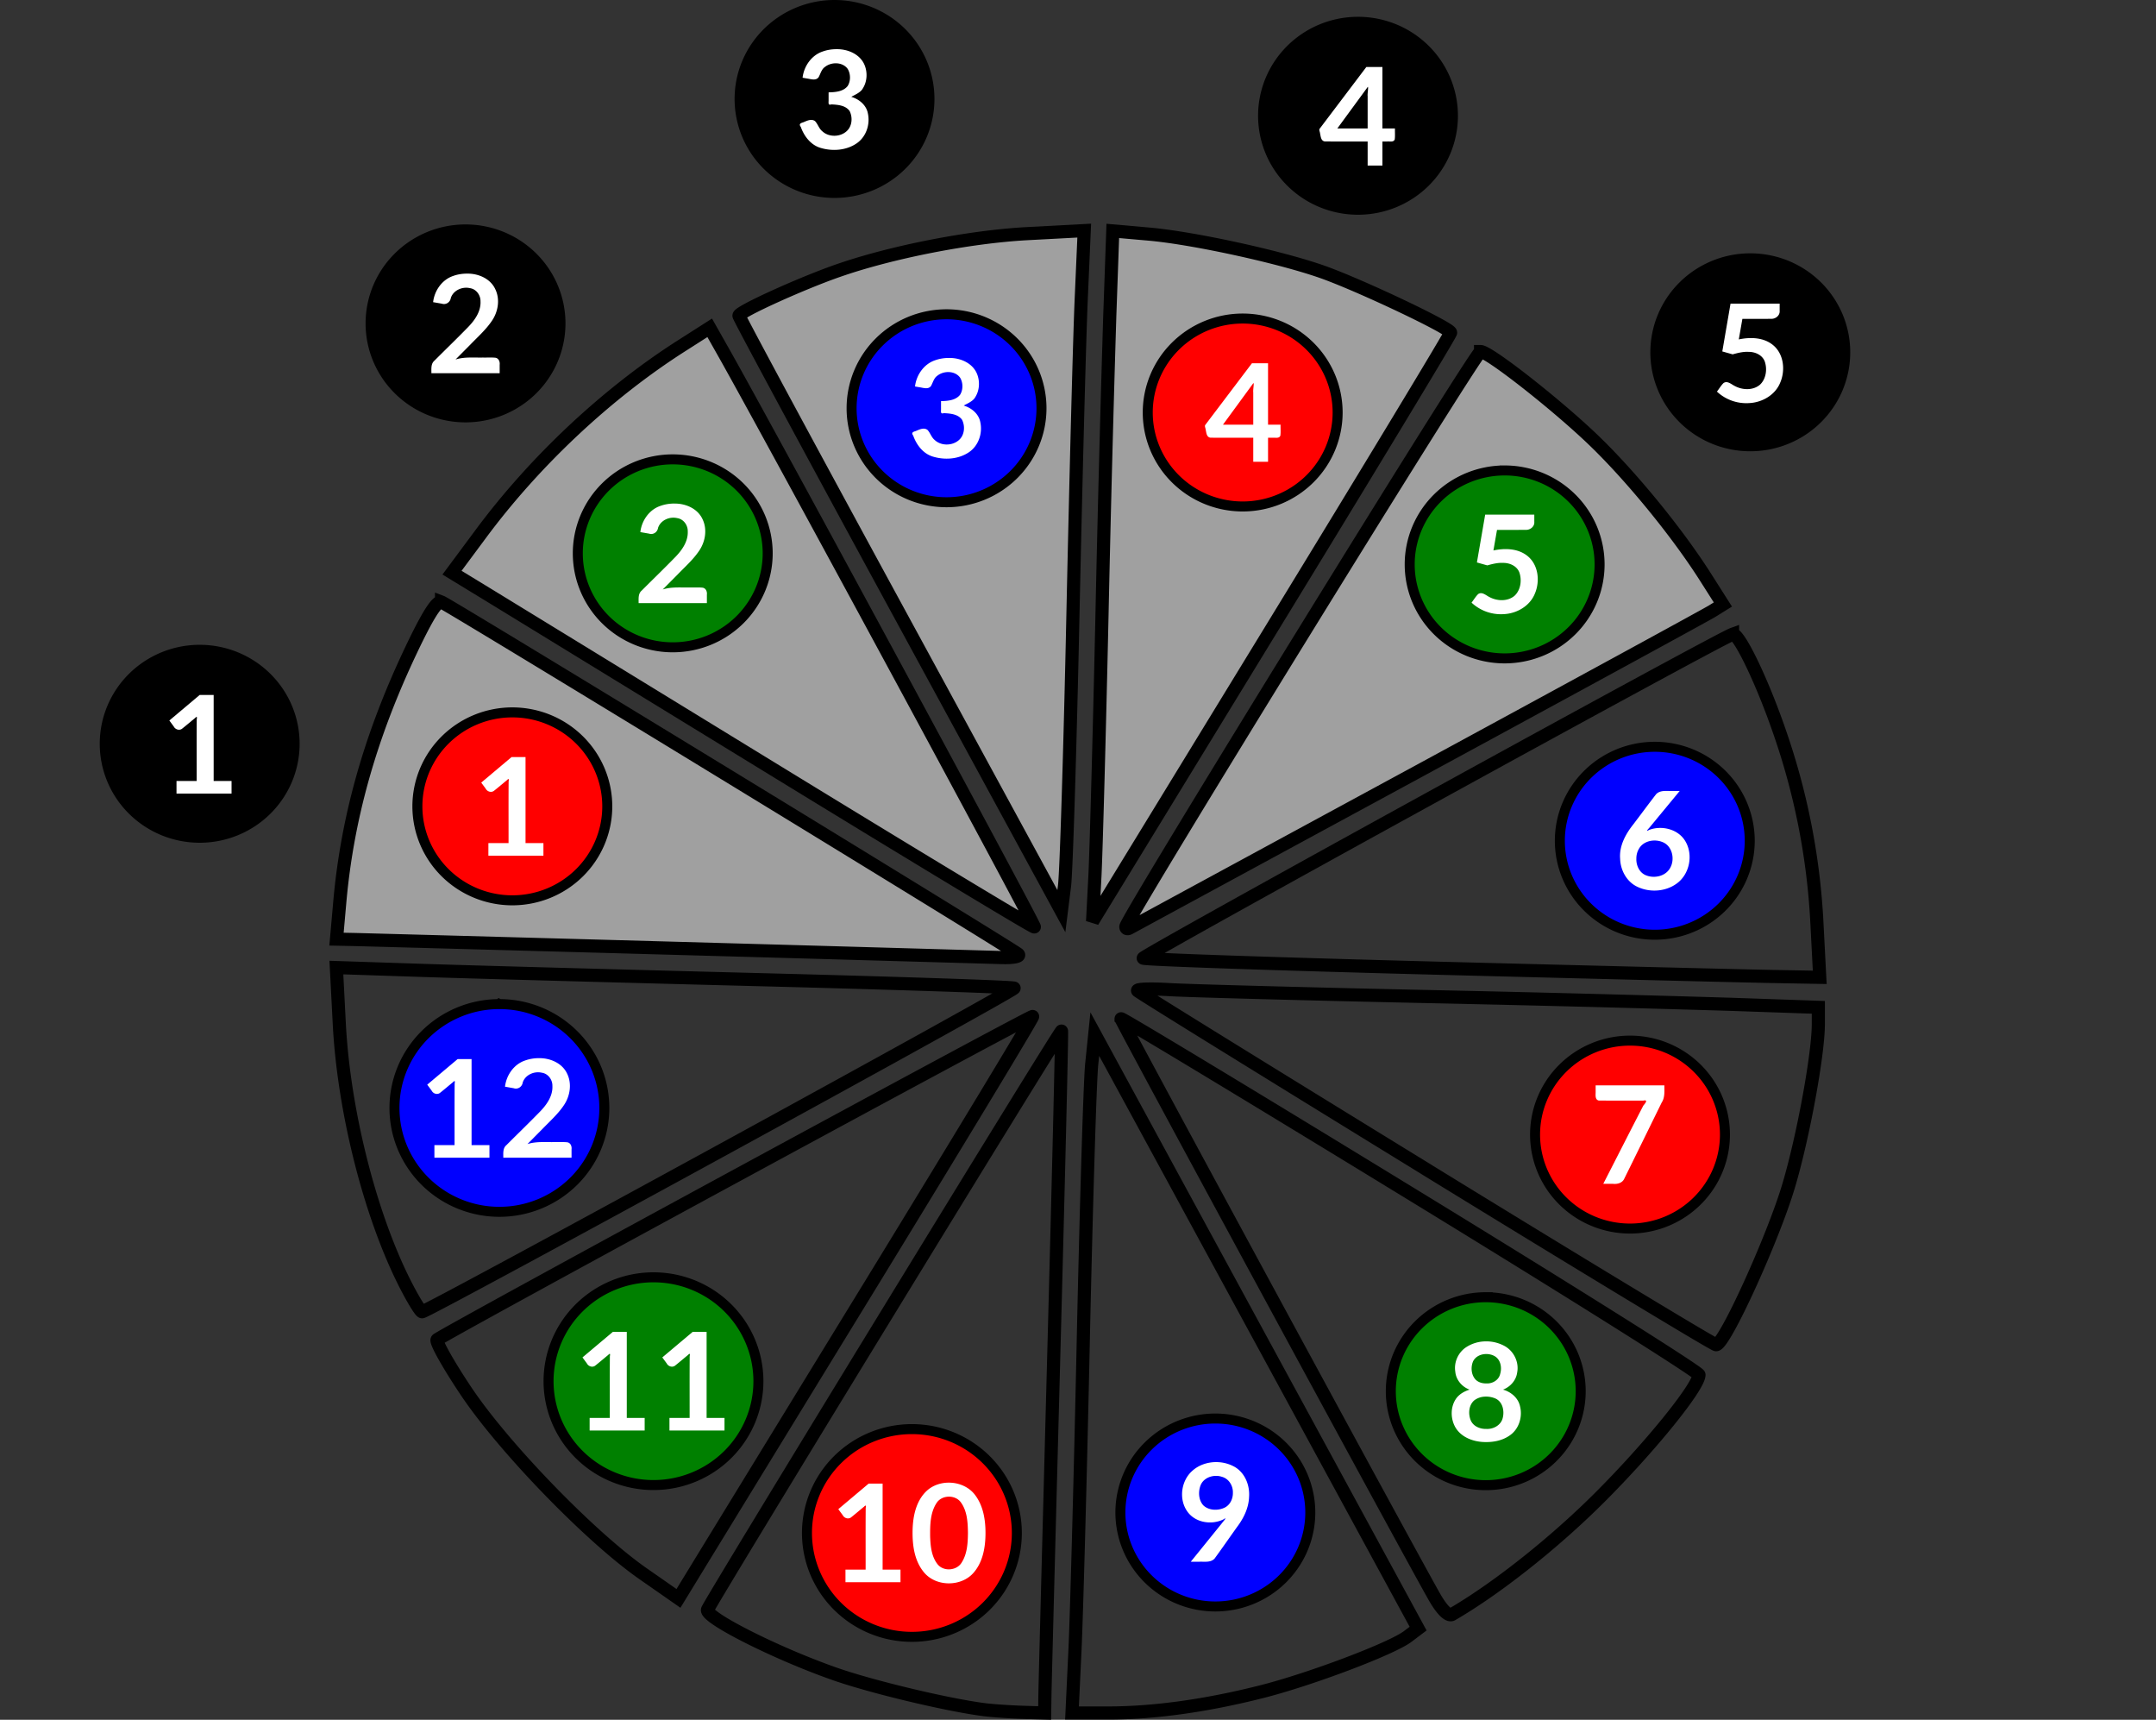 <svg xmlns="http://www.w3.org/2000/svg" width="215.986" height="172.246" viewBox="0 0 57.146 45.573"><rect x="0" y="0" width="57.146" height="45.573" fill="#333333" stroke="none"/><path d="m28.738 6.111-1.506.08c-1.542.083-3.609.488-5.03.985-.988.345-2.615 1.086-2.615 1.19 0 .045 1.923 3.612 4.273 7.929l4.272 7.85.084-.674c.046-.37.147-3.607.223-7.193.077-3.585.175-7.34.219-8.343zm.757.008-.08 2.263a858.006 858.006 0 0 0-.207 7.96c-.069 3.133-.154 6.231-.187 6.885l-.062 1.19 4.745-7.757c2.61-4.266 4.745-7.797 4.745-7.845 0-.113-2.218-1.172-3.291-1.571-1.073-.4-3.48-.932-4.699-1.04ZM18.811 8.687l-.741.473c-1.976 1.259-3.893 3.055-5.327 4.989l-.762 1.026.797.486c.438.267 3.9 2.388 7.695 4.712 3.795 2.325 6.918 4.21 6.942 4.19.035-.03-7.053-13.134-8.229-15.213zm20.432.63c-.124 0-9.402 15.042-9.402 15.242 0 .05.043.065.095.036.052-.029 3.484-1.891 7.627-4.137 4.142-2.247 7.66-4.165 7.818-4.262l.285-.177-.475-.747c-.761-1.194-2.005-2.708-3.004-3.657-1-.95-2.727-2.299-2.944-2.299Zm-27.54 6.638c-.12-.046-.37.351-.82 1.3-1.07 2.258-1.679 4.416-1.877 6.65l-.087.982.492.01a9359.284 9359.284 0 0 1 17.132.478c.318.01.511-.03.444-.09-.17-.151-15.072-9.249-15.284-9.33z" style="opacity:1;vector-effect:none;fill:#a0a0a0;fill-opacity:1;fill-rule:nonzero;stroke:#000;stroke-width:.348;stroke-linecap:square;stroke-linejoin:miter;stroke-miterlimit:4;stroke-dasharray:none;stroke-dashoffset:0;stroke-opacity:1"/><path d="M45.922 16.808c-.437.16-15.67 8.53-15.62 8.583.037.036 3.58.156 7.873.268 4.293.111 8.313.21 8.932.22l1.126.02-.077-1.487a18.17 18.17 0 0 0-.986-5.013c-.46-1.342-1.09-2.649-1.248-2.59zM8.916 25.64l.077 1.49c.12 2.306.81 5.04 1.731 6.867h0c.212.42.421.764.465.764.147 0 15.741-8.523 15.69-8.576-.03-.028-3.063-.13-6.742-.224-3.68-.095-7.709-.205-8.955-.246zm21.73.57c-.321-.006-.526.01-.491.046.047.048 3.485 2.174 7.64 4.725v.001c4.154 2.552 7.615 4.645 7.69 4.652.217.02 1.517-2.829 1.93-4.232.384-1.297.781-3.472.781-4.266v-.442l-2.373-.082a937.644 937.644 0 0 0-8.134-.207c-3.168-.069-6.178-.15-6.69-.18a9.353 9.353 0 0 0-.354-.015zm-3.276.727c-.034-.04-15.63 8.422-15.783 8.564-.049.045.29.652.755 1.348.996 1.497 3.307 3.882 4.703 4.854l.938.654.484-.792c.266-.435 2.385-3.896 4.71-7.69 2.323-3.795 4.21-6.917 4.193-6.938zm2.345.061c0 .06 7.712 14.284 8.311 15.33.194.337.367.507.462.453 1.17-.678 2.69-1.88 3.894-3.08 1.345-1.34 2.65-2.95 2.65-3.268 0-.072-3.447-2.238-7.659-4.813-4.212-2.576-7.658-4.655-7.658-4.622zm-1.579.326c-.03-.038-9.294 15.1-9.382 15.331-.078.203 1.82 1.16 3.38 1.706.989.346 3.003.826 3.973.947.209.026.65.056.981.067l.601.019.007-.475c.004-.261.11-4.32.235-9.019.126-4.7.218-8.56.205-8.576zm.882.079-.082.799c-.045.44-.145 3.733-.223 7.318-.077 3.586-.177 7.274-.22 8.197l-.079 1.677h.958c1.215 0 2.605-.193 4.078-.567 1.29-.327 3.435-1.138 3.861-1.46l.277-.209-4.285-7.877z" style="opacity:1;vector-effect:none;fill:none;fill-opacity:1;fill-rule:nonzero;stroke:#000;stroke-width:.348;stroke-linecap:square;stroke-linejoin:miter;stroke-miterlimit:4;stroke-dasharray:none;stroke-dashoffset:0;stroke-opacity:1"/><path d="M67.29 45.936a9.496 9.397 0 0 0-9.497 9.398 9.496 9.397 0 0 0 9.496 9.396 9.496 9.397 0 0 0 9.496-9.396 9.496 9.397 0 0 0-9.496-9.398zm83.206 1.109A9.496 9.397 0 0 0 141 56.44a9.496 9.397 0 0 0 9.496 9.397 9.496 9.397 0 0 0 9.496-9.397 9.496 9.397 0 0 0-9.496-9.396zM65.363 127.73a10.495 10.387 0 0 0-10.496 10.387 10.495 10.387 0 0 0 10.496 10.387 10.495 10.387 0 0 0 10.494-10.387 10.495 10.387 0 0 0-10.494-10.387zm83.242 1.99a9.496 9.397 0 0 0-9.494 9.4 9.496 9.397 0 0 0 9.494 9.396 9.496 9.397 0 0 0 9.497-9.397 9.496 9.397 0 0 0-9.497-9.398z" style="opacity:1;vector-effect:none;fill:green;fill-opacity:1;fill-rule:nonzero;stroke:#000;stroke-width:1;stroke-linecap:square;stroke-linejoin:miter;stroke-miterlimit:4;stroke-dasharray:none;stroke-dashoffset:0;stroke-opacity:1" transform="scale(.265)"/><path d="M94.674 31.428a9.496 9.397 0 0 0-9.496 9.398 9.496 9.397 0 0 0 9.496 9.397 9.496 9.397 0 0 0 9.496-9.397 9.496 9.397 0 0 0-9.496-9.398zm70.84 43.25a9.496 9.397 0 0 0-9.496 9.396 9.496 9.397 0 0 0 9.496 9.397 9.496 9.397 0 0 0 9.496-9.397 9.496 9.397 0 0 0-9.496-9.396zm-115.565 25.73a10.495 10.387 0 0 0-10.494 10.385A10.495 10.387 0 0 0 49.95 121.18a10.495 10.387 0 0 0 10.496-10.387 10.495 10.387 0 0 0-10.496-10.385zm71.612 41.444a9.496 9.397 0 0 0-9.497 9.396 9.496 9.397 0 0 0 9.497 9.397 9.496 9.397 0 0 0 9.496-9.397 9.496 9.397 0 0 0-9.496-9.396z" style="opacity:1;vector-effect:none;fill:#00f;fill-opacity:1;fill-rule:nonzero;stroke:#000;stroke-width:1;stroke-linecap:square;stroke-linejoin:miter;stroke-miterlimit:4;stroke-dasharray:none;stroke-dashoffset:0;stroke-opacity:1" transform="scale(.265)"/><path d="M124.295 31.854a9.496 9.397 0 0 0-9.496 9.396 9.496 9.397 0 0 0 9.496 9.396 9.496 9.397 0 0 0 9.496-9.396 9.496 9.397 0 0 0-9.496-9.396zm-73.05 39.384a9.496 9.397 0 0 0-9.497 9.397 9.496 9.397 0 0 0 9.496 9.396 9.496 9.397 0 0 0 9.496-9.396 9.496 9.397 0 0 0-9.496-9.397zm111.79 32.823a9.496 9.397 0 0 0-9.496 9.396 9.496 9.397 0 0 0 9.496 9.397 9.496 9.397 0 0 0 9.496-9.397 9.496 9.397 0 0 0-9.496-9.396zM91.21 142.91a10.495 10.387 0 0 0-10.496 10.386 10.495 10.387 0 0 0 10.496 10.387 10.495 10.387 0 0 0 10.496-10.387A10.495 10.387 0 0 0 91.21 142.91z" style="opacity:1;vector-effect:none;fill:red;fill-opacity:1;fill-rule:nonzero;stroke:#000;stroke-width:1;stroke-linecap:square;stroke-linejoin:miter;stroke-miterlimit:4;stroke-dasharray:none;stroke-dashoffset:0;stroke-opacity:1" transform="scale(.265)"/><path d="M83.47.5a9.496 9.397 0 0 0-9.495 9.396 9.496 9.397 0 0 0 9.496 9.397 9.496 9.397 0 0 0 9.494-9.397A9.496 9.397 0 0 0 83.47.5zm52.358 1.68a9.496 9.397 0 0 0-9.494 9.396 9.496 9.397 0 0 0 9.494 9.397 9.496 9.397 0 0 0 9.496-9.397 9.496 9.397 0 0 0-9.496-9.396zM46.562 22.943a9.496 9.397 0 0 0-9.496 9.397 9.496 9.397 0 0 0 9.496 9.396 9.496 9.397 0 0 0 9.497-9.396 9.496 9.397 0 0 0-9.496-9.397zm128.504 2.889a9.496 9.397 0 0 0-9.496 9.397 9.496 9.397 0 0 0 9.496 9.398 9.496 9.397 0 0 0 9.496-9.398 9.496 9.397 0 0 0-9.496-9.397zM19.973 64.98a9.496 9.397 0 0 0-9.496 9.397 9.496 9.397 0 0 0 9.496 9.396 9.496 9.397 0 0 0 9.496-9.396 9.496 9.397 0 0 0-9.496-9.397z" style="opacity:1;vector-effect:none;fill:#000;fill-opacity:1;fill-rule:nonzero;stroke:#000;stroke-width:1;stroke-linecap:square;stroke-linejoin:miter;stroke-miterlimit:4;stroke-dasharray:none;stroke-dashoffset:0;stroke-opacity:1" transform="scale(.265)"/><path d="M83.67 4.918c-.468-.001-.94.071-1.38.23-1.123.374-1.883 1.472-2.015 2.623l.463.083c.377.051.863.238 1.137-.127.197-.348.28-.783.63-1.028.647-.525 1.78-.518 2.286.197.3.508.307 1.209-.01 1.71-.45.561-1.238.612-1.904.63v.809c.003.219-.074.514.273.394.642.033 1.418.088 1.827.659.326.64.26 1.524-.295 2.021-.654.598-1.79.617-2.44 0-.334-.27-.437-.718-.728-1.015-.382-.262-.816-.014-1.188.134-.247.071-.451.166-.23.446.323.914.968 1.778 1.922 2.086 1.195.375 2.596.29 3.652-.426.956-.643 1.38-1.89 1.139-2.998-.152-.837-.875-1.431-1.659-1.662.231-.153.93-.41 1.15-.842.446-.697.487-1.633.157-2.385-.466-1.06-1.685-1.562-2.787-1.539zm52.992 1.783-4.685 6.192c-.057.134.05.304.058.453.072.306.08.743.477.799 1.426.014 2.854.001 4.281.005v2.405h1.478V14.15h.487c.254-.024.62.096.744-.205.049-.362.01-.735.023-1.101h-1.254V6.7h-1.609zm.149 1.98c.081.041-.053.671-.018.94v3.223h-3.03l3.048-4.162zm-90.096 18.68c-.469 0-.94.072-1.381.23-1.122.375-1.882 1.472-2.014 2.624l.871.152c.422.142.842-.15.903-.58.258-.765 1.15-1.15 1.91-.973.63.09 1.07.7 1.057 1.32.049 1.005-.564 1.872-1.229 2.561-1.11 1.14-2.256 2.244-3.38 3.37-.369.313-.3.822-.304 1.253h6.829v-.84c.038-.294-.085-.638-.409-.705-.42-.045-.848-.01-1.271-.021-.913.02-1.846-.085-2.733.197l1.502-1.513c.727-.753 1.52-1.455 2.112-2.323.647-.922.864-2.193.347-3.224-.497-1.045-1.7-1.55-2.81-1.528zM173.09 30.36l-.824 4.782 1.035.293c.51-.143 1.049-.28 1.59-.25.67-.006 1.4.32 1.632.992.25.768.117 1.72-.488 2.29-.697.596-1.762.547-2.533.126-.339-.165-.724-.553-1.113-.29-.257.253-.437.573-.66.856a4.304 4.304 0 0 0 3.212 1.15c1.309-.056 2.63-.812 3.125-2.062.517-1.218.357-2.825-.695-3.715-.948-.803-2.294-.838-3.455-.59l.36-2.056c.954-.002 1.908.004 2.863-.004.452.022.905-.324.865-.807v-.715h-4.914zm-78.176 5.434c-.468 0-.937.071-1.379.23-1.122.374-1.882 1.472-2.014 2.623l.463.08c.377.052.86.24 1.135-.126.197-.348.28-.781.631-1.026.647-.525 1.779-.518 2.285.197.301.508.307 1.207-.01 1.708-.45.561-1.236.614-1.902.632v.807c.003.219-.074.514.273.395.642.032 1.418.087 1.827.658.326.64.258 1.524-.297 2.021-.653.598-1.79.619-2.44.002-.334-.27-.437-.718-.728-1.015-.382-.262-.815-.016-1.188.132-.247.071-.451.166-.23.446.323.914.97 1.778 1.924 2.086 1.195.375 2.596.292 3.652-.424.956-.643 1.378-1.89 1.137-2.998-.151-.837-.875-1.433-1.658-1.664.23-.153.929-.41 1.15-.842.445-.697.486-1.63.156-2.383-.466-1.06-1.685-1.561-2.787-1.539zm30.307.53-4.684 6.19c-.057.135.048.305.057.454.072.306.08.745.476.8 1.427.015 2.854.002 4.282.006v2.405h1.48v-2.405h.484c.255-.024.622.094.746-.207.05-.362.01-.735.022-1.101h-1.252v-6.143h-1.611zm.148 1.98c.082.04-.053.672-.017.941v3.22h-3.028l3.045-4.161zm-57.928 12.05c-.468 0-.94.074-1.38.233-1.123.374-1.88 1.471-2.012 2.623l.869.152c.422.142.842-.15.902-.58.258-.765 1.15-1.15 1.91-.972.632.09 1.073.698 1.06 1.318.048 1.005-.567 1.873-1.231 2.562-1.11 1.14-2.255 2.245-3.38 3.37-.367.313-.3.82-.304 1.252h6.828v-.838c.039-.295-.085-.64-.408-.705-.42-.046-.848-.011-1.272-.022-.913.02-1.846-.085-2.732.197l1.502-1.513c.726-.753 1.521-1.455 2.113-2.323.647-.922.862-2.193.346-3.224-.498-1.045-1.701-1.55-2.81-1.528v-.001zm81.108 1.11-.826 4.781 1.037.293c.51-.142 1.047-.279 1.588-.25.67-.005 1.4.32 1.632.992.25.768.117 1.72-.488 2.291-.697.596-1.762.547-2.533.125-.338-.164-.722-.552-1.111-.289-.257.253-.44.573-.662.856a4.304 4.304 0 0 0 3.212 1.15c1.309-.056 2.63-.813 3.125-2.062.517-1.218.358-2.825-.695-3.715-.948-.803-2.294-.839-3.455-.59l.36-2.057c.954-.002 1.908.004 2.863-.004.452.023.907-.324.867-.806v-.715h-4.914zM19.973 69.494l-3.035 2.555.439.596c.148.292.538.433.82.236.445-.35.876-.722 1.315-1.08.164-.176.221-.143.166.123-.018 2.057-.003 4.114-.008 6.172h-2.016v1.26h5.506v-1.26h-1.79v-8.602h-1.397zm31.195 6.211-3.035 2.555.44.595c.147.293.538.434.82.237.445-.35.875-.722 1.314-1.08.164-.176.221-.143.166.123-.018 2.057-.003 4.114-.008 6.172H48.85l-.002 1.26h5.506v-1.26h-1.79v-8.602h-1.396zm116.027 3.39c-.525.019-1.134-.1-1.543.317-.772.997-1.52 2.013-2.283 3.018-.776.974-1.428 2.162-1.322 3.449.035 1.135.645 2.278 1.69 2.783 1.246.613 2.85.517 3.976-.314 1.284-.93 1.667-2.863.86-4.22-.71-1.223-2.377-1.628-3.65-1.126-.426.245.016-.176.13-.33l2.953-3.576h-.81zm-1.558 4.962c.226.015.449.066.654.152.964.382 1.246 1.675.785 2.537-.433.854-1.548 1.125-2.402.8-.689-.247-1.033-.998-1.004-1.694-.002-.33.079-.66.242-.946.335-.62 1.045-.896 1.725-.85zM53.904 105.814c-.468 0-.937.074-1.379.233-1.122.374-1.881 1.469-2.013 2.621.29.05.58.103.87.154.423.142.843-.15.903-.58.258-.765 1.149-1.15 1.908-.972.631.09 1.073.698 1.059 1.318.05 1.005-.566 1.873-1.23 2.562-1.11 1.14-2.255 2.244-3.38 3.37-.368.313-.298.82-.302 1.251h6.826v-.837c.039-.295-.085-.64-.408-.705-.42-.046-.847-.013-1.27-.024-.913.02-1.846-.083-2.732.2.5-.505 1.001-1.012 1.502-1.516.726-.753 1.519-1.455 2.111-2.323.647-.922.862-2.191.346-3.222-.498-1.045-1.701-1.551-2.81-1.53zm-8.136.096-3.036 2.555.442.597c.148.293.536.434.818.237.445-.35.876-.722 1.315-1.08.164-.176.223-.145.168.12-.018 2.058-.005 4.115-.01 6.173h-2.016v1.26h5.506v-1.26h-1.789v-8.602h-1.398zm113.83 2.623v.729c-.01.284-.051.717.314.789 1.488.015 2.975.003 4.463.006.515-.117.166.299-.004.496-1.346 2.602-2.672 5.22-4.01 7.828h.967c.41.045.881-.06 1.1-.447 1.268-2.557 2.517-5.122 3.777-7.682.335-.51.262-1.14.268-1.719h-6.875zm-98.303 24.654-3.035 2.553.44.598c.147.292.538.433.82.236.445-.35.873-.721 1.312-1.08.164-.176.223-.143.168.123-.018 2.057-.003 4.115-.008 6.172h-2.017v1.26h5.505v-1.26h-1.789v-8.601h-1.396zm7.984 0-3.035 2.553.44.598c.148.292.538.433.82.236.445-.35.873-.721 1.312-1.08.165-.176.224-.143.168.123-.017 2.057-.003 4.115-.007 6.172h-2.018v1.26h5.506v-1.26h-1.79v-8.601H69.28zm79.276.95a3.607 3.607 0 0 0-1.928.595c-.78.524-1.216 1.494-1.068 2.424.068.822.664 1.527 1.43 1.805-.492.156-.97.415-1.294.826-.629.825-.637 2.034-.138 2.924.616 1.073 1.925 1.512 3.105 1.494.811.003 1.646-.18 2.32-.648.94-.624 1.327-1.864 1.051-2.936-.18-.835-.904-1.434-1.699-1.66.73-.274 1.315-.93 1.416-1.715.2-1.026-.326-2.117-1.23-2.629a3.796 3.796 0 0 0-1.965-.48zm.007 1.267c.308-.016.622.046.885.182.64.329.8 1.153.604 1.795-.13.624-.779 1-1.389.96-.381.008-.777-.098-1.057-.368-.454-.468-.514-1.231-.277-1.817.224-.481.722-.725 1.234-.752zm-.056 4.258c.374-.022.756.049 1.09.197.707.333.89 1.232.71 1.93-.168.726-.935 1.143-1.644 1.102-.603.018-1.262-.24-1.535-.81-.298-.658-.238-1.566.34-2.054a1.889 1.889 0 0 1 1.039-.365zm-26.678 6.55c-.939-.044-1.896.249-2.592.888-1.1.987-1.348 2.815-.49 4.03.785 1.145 2.449 1.401 3.645.796.449-.307-.085.258-.198.426l-3.09 3.82h.866c.513-.02 1.114.102 1.511-.31.762-1.043 1.496-2.107 2.247-3.157.66-.874 1.17-1.905 1.207-3.018.086-1.176-.427-2.447-1.495-3.029a3.725 3.725 0 0 0-1.61-.445zm-.23 1.374c.211-.004.424.028.62.094.702.187 1.13.91 1.096 1.613.008.595-.283 1.21-.835 1.475-.664.312-1.56.29-2.116-.229-.486-.53-.531-1.364-.279-2.012.244-.61.879-.93 1.514-.941zm-26.393.69c-.93-.08-1.892.202-2.568.859-1.015.993-1.321 2.474-1.358 3.844-.035 1.453.152 3.034 1.096 4.203 1.194 1.515 3.773 1.533 5.018.072.933-1.08 1.176-2.573 1.177-3.957 0-1.289-.212-2.664-.992-3.729-.547-.777-1.443-1.214-2.373-1.293zm-8.322.083-3.035 2.555c.146.2.292.399.44.598.147.292.537.433.82.236.445-.35.873-.722 1.312-1.08.164-.176.223-.145.168.121-.018 2.057-.003 4.115-.008 6.172h-2.016v1.26h5.504v-1.26H88.28v-8.602h-1.396zm7.974 1.307c.47-.017.948.164 1.237.55.65.878.707 2.028.72 3.08-.01.998-.069 2.074-.617 2.94-.474.822-1.77.944-2.388.227-.65-.785-.742-1.86-.776-2.84-.007-1.122.004-2.338.635-3.312.258-.412.72-.628 1.19-.645z" style="opacity:1;vector-effect:none;fill:#fff;fill-opacity:1;fill-rule:nonzero;stroke:none;stroke-width:.075;stroke-linecap:square;stroke-linejoin:miter;stroke-miterlimit:4;stroke-dasharray:none;stroke-dashoffset:0;stroke-opacity:1" transform="scale(.265)"/></svg>